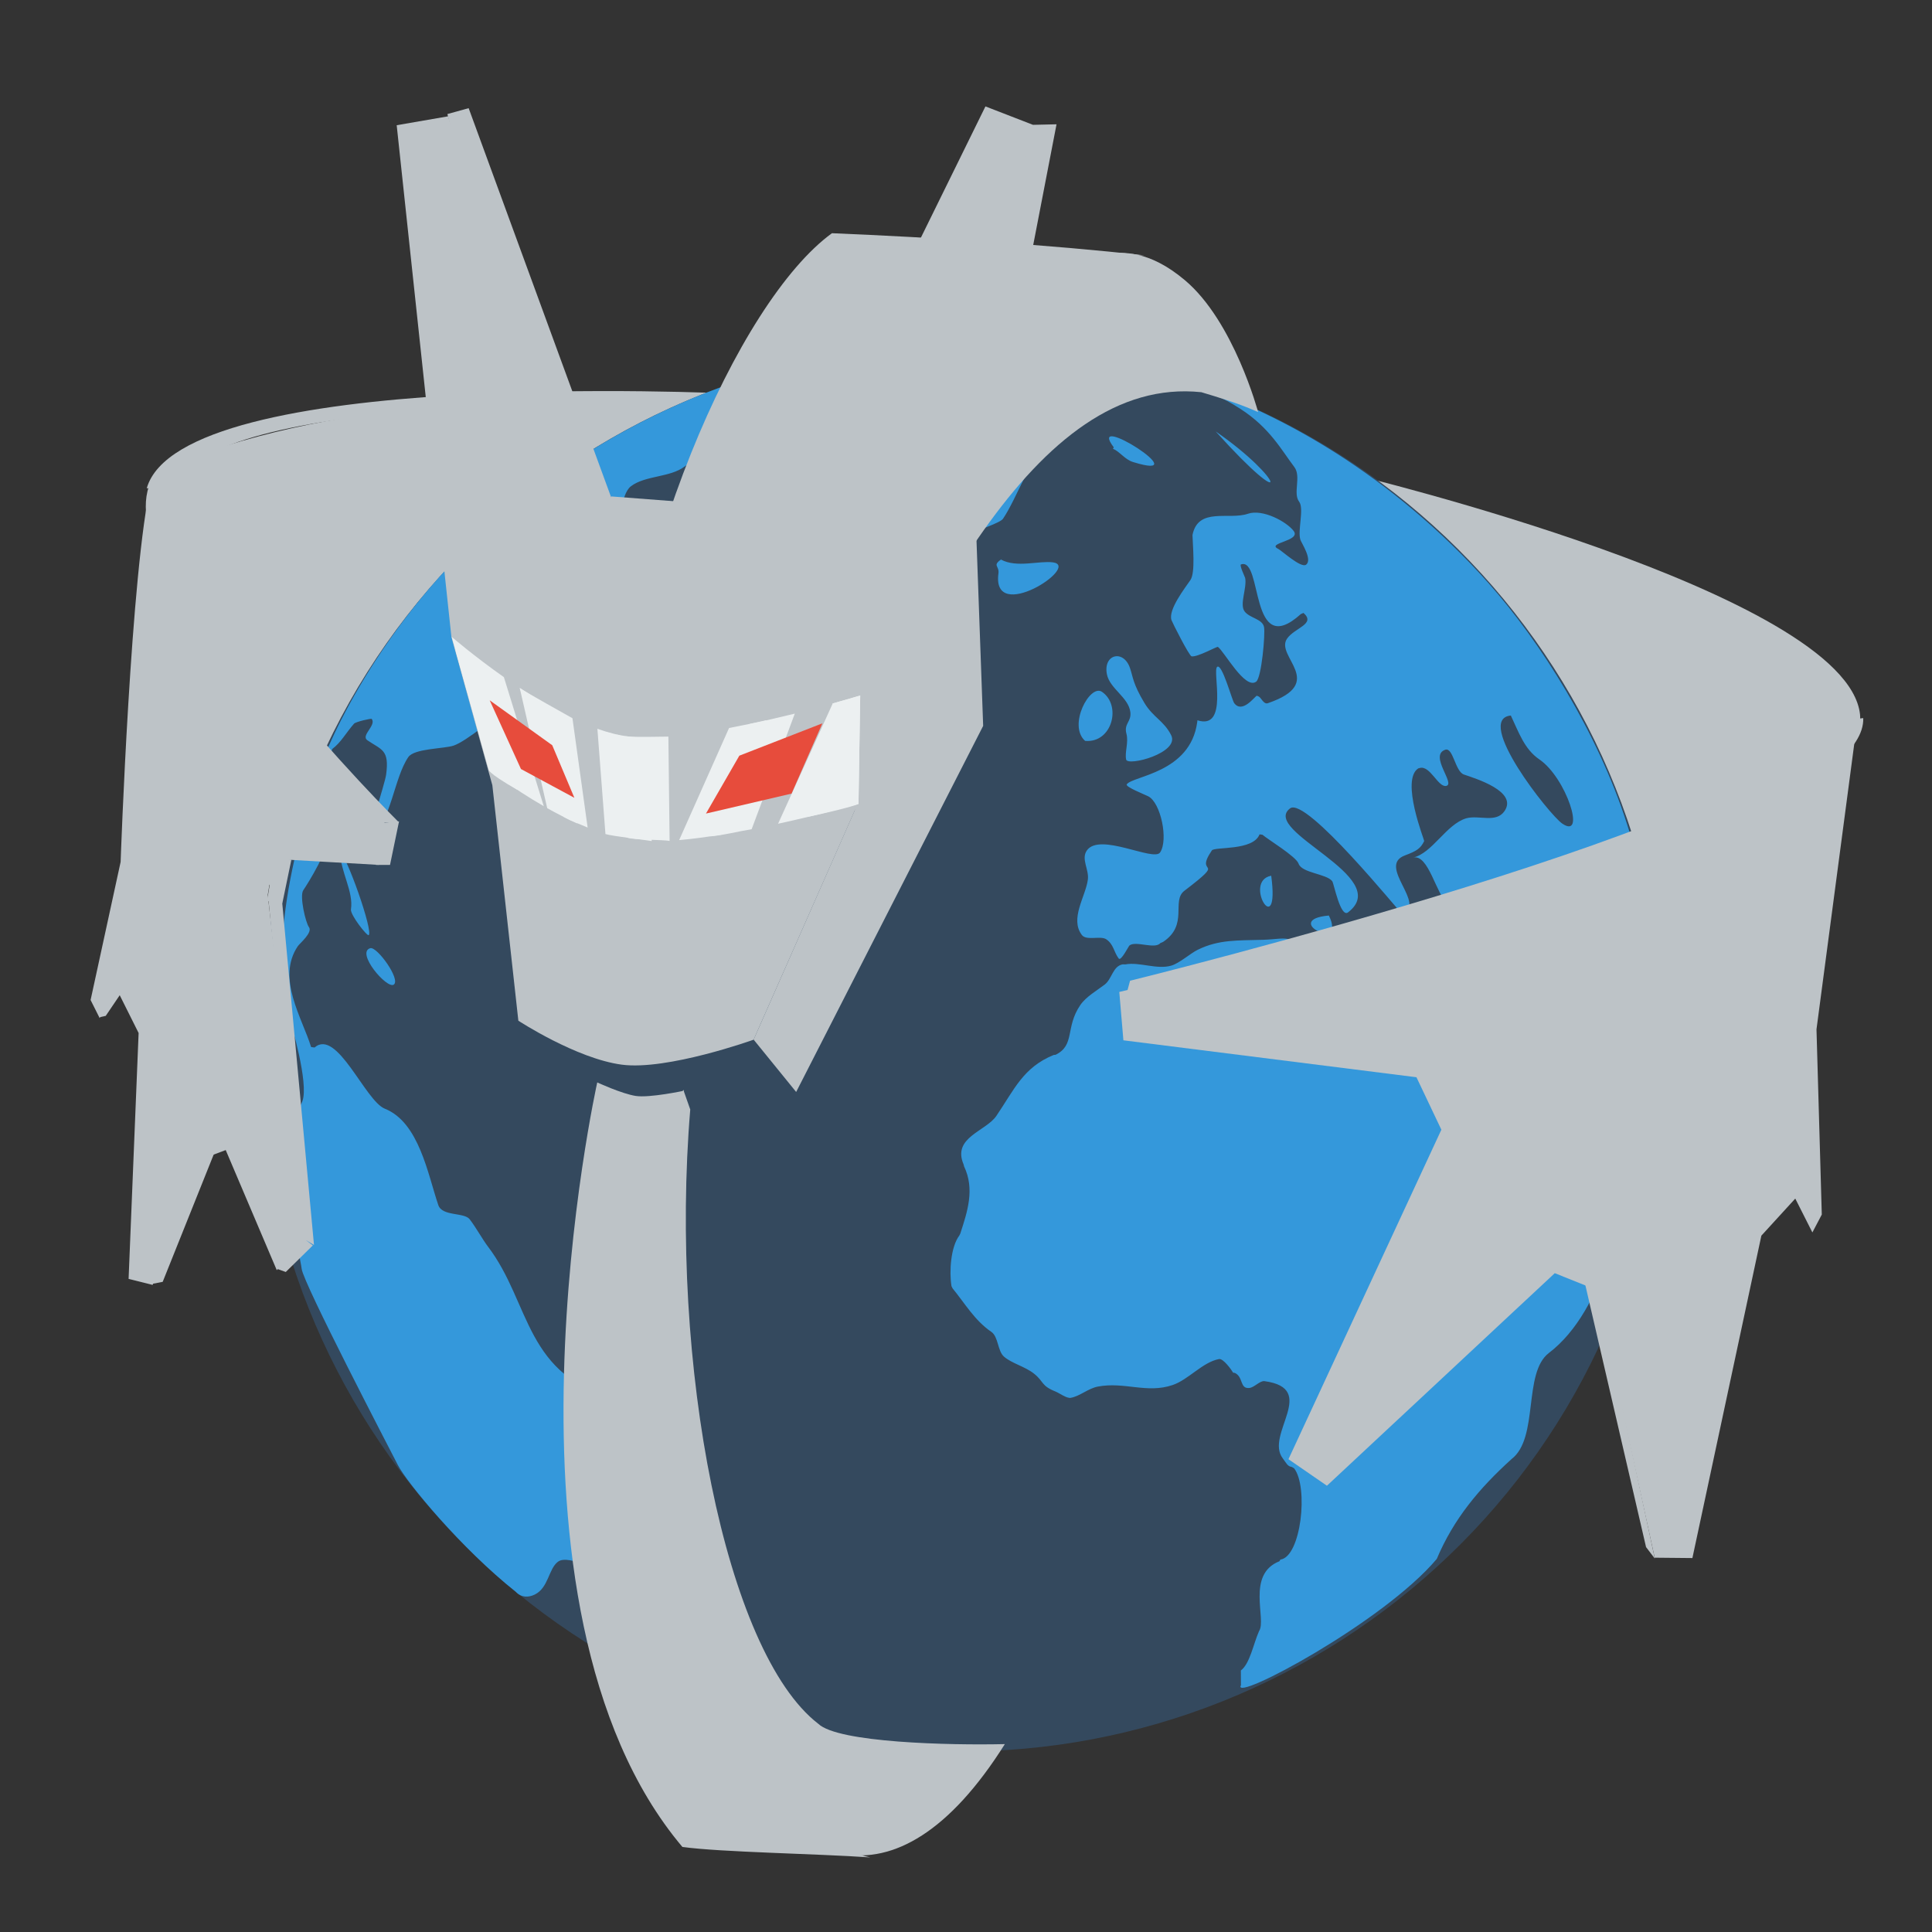 <?xml version="1.0" encoding="UTF-8" standalone="no"?>
<!-- Created with Inkscape (http://www.inkscape.org/) -->

<svg
   xmlns:dc="http://purl.org/dc/elements/1.1/"
   xmlns:cc="http://creativecommons.org/ns#"
   xmlns:rdf="http://www.w3.org/1999/02/22-rdf-syntax-ns#"
   xmlns:svg="http://www.w3.org/2000/svg"
   xmlns="http://www.w3.org/2000/svg"
   xmlns:sodipodi="http://sodipodi.sourceforge.net/DTD/sodipodi-0.dtd"
   xmlns:inkscape="http://www.inkscape.org/namespaces/inkscape"
   width="48"
   height="48"
   id="svg2"
   version="1.1"
   inkscape:version="0.48.4 r9939"
   sodipodi:docname="Rekonq-0.3.svg"
   inkscape:output_extension="org.inkscape.output.svgz.inkscape"
   inkscape:export-filename="/home/lionelc/Bureau/rekonq.png"
   inkscape:export-xdpi="82.279053"
   inkscape:export-ydpi="82.279053"
   style="display:inline">
  <rect width="100%" height="100%" fill="#333333" stroke="none"/>
  <defs
     id="defs78" />
  <sodipodi:namedview
     id="base"
     pagecolor="#ffffff"
     bordercolor="#666666"
     borderopacity="1.0"
     inkscape:pageopacity="0.0"
     inkscape:pageshadow="2"
     inkscape:zoom="4.0000004"
     inkscape:cx="74.783321"
     inkscape:cy="-21.809223"
     inkscape:document-units="px"
     inkscape:current-layer="layer3"
     showgrid="false"
     inkscape:snap-bbox="false"
     inkscape:bbox-nodes="false"
     inkscape:bbox-paths="false"
     inkscape:window-width="808"
     inkscape:window-height="846"
     inkscape:window-x="1041"
     inkscape:window-y="98"
     inkscape:window-maximized="0"
     showguides="true"
     inkscape:guide-bbox="true"
     inkscape:object-paths="false"
     inkscape:snap-nodes="false"
     inkscape:object-nodes="true">
    <inkscape:grid
       type="xygrid"
       id="grid6541"
       empspacing="5"
       visible="true"
       enabled="true"
       snapvisiblegridlinesonly="true" />
  </sodipodi:namedview>
  <g
     inkscape:groupmode="layer"
     id="layer3"
     inkscape:label="BackItems"
     style="display:inline"
     transform="translate(-16.852,-2.281)">
    <g
       style="display:inline"
       id="g3149"
       transform="matrix(0.105,0,0,0.105,3.885,-12.658)">
      <g
         id="g7038"
         transform="translate(0,280)">
        <path
           sodipodi:nodetypes="ccccc"
           id="path6974"
           d="m 274.057,107.621 10.343,-150.171 c -37.542,-1.168 -82.511,-0.794 -122.581,15.732 l -1.879,87.126 114.116,47.312 z"
           style="fill:#bdc3c7;fill-opacity:1;stroke:none"
           inkscape:connector-curvature="0" />
      </g>
      <path
         sodipodi:nodetypes="ccccc"
         id="path3882"
         d="m 166.282,255.59 c 12.172,-20.888 119.223,-17.77 119.223,-17.77 l 10.418,-2.429 c 0,0 -129.509,-6.278 -137.713,22.434 4.574,-0.543 4.205,0.124 8.072,-2.234 z"
         style="fill:#bdc3c7;fill-opacity:1;stroke:none"
         inkscape:connector-curvature="0" />
    </g>
    <g
       style="display:inline"
       id="g3135"
       transform="matrix(0.105,0,0,0.105,3.885,-12.658)">
      <path
         sodipodi:nodetypes="ccccc"
         id="path4010"
         d="M 558.659,309.451 548.155,390.796 471.358,412.743 426.474,247.542 c 44.068,21.32 100.052,23.88 132.185,61.91 z"
         style="fill:#bdc3c7;fill-opacity:1;stroke:none"
         inkscape:connector-curvature="0" />
      <path
         sodipodi:nodetypes="czcczcc"
         id="path3880"
         d="m 390.269,373.743 c 0,0 159.345,-33.718 161.673,-60.735 2.328,-27.017 -105.843,-54.073 -105.843,-54.073 l -2.677,-4.443 c 0,0 117.056,28.039 120.186,56.833 3.092,28.445 -174.281,65.898 -174.281,65.898 l 0.942,-3.48 z"
         style="fill:#bdc3c7;fill-opacity:1;stroke:none"
         inkscape:connector-curvature="0" />
    </g>
  </g>
  <g
     inkscape:groupmode="layer"
     id="layer5"
     inkscape:label="Globe"
     style="display:inline"
     transform="translate(-16.852,-2.281)">
    <path
       d="M 57.632,32.839 C 60.129,23.518 54.597,13.936 45.276,11.438 35.954,8.94 26.372,14.472 23.875,23.794 c -2.497,9.321 3.035,18.903 12.356,21.401 9.322,2.498 18.903,-3.034 21.402,-12.356 z"
       id="path258"
       style="fill:#34495e;display:inline"
       inkscape:connector-curvature="0" />
    <path
       id="path3516"
       style="fill:#3498db;fill-opacity:1;stroke:none"
       d="m 49.867,25.027 c -1.198,0.107 0.452,0.914 0,0 z M 48.435,24.038 c -0.721,0.136 0.221,1.659 0,0 z m -1.379,-11.038 c 1.913,2.126 1.709,1.182 0,0 z m -2.554,0.429 c 0.172,0.072 0.295,0.268 0.5,0.331 1.657,0.512 -1.196,-1.306 -0.478,-0.364 m -2.802,2.788 c 0.393,0.212 0.946,0.022 1.291,0.069 0.705,0.095 -1.528,1.553 -1.355,0.274 0.027,-0.201 -0.176,-0.188 0.103,-0.373 m -2.502,-3.082 c 0.592,0.725 -0.849,1.455 -1.241,2.031 -0.218,0.32 -0.269,0.77 -0.48,1.079 -0.157,0.231 0.263,0.654 0.233,0.876 -0.009,0.067 1.258,-0.649 1.521,-0.85 0.418,-0.319 2.348,-0.847 2.478,-1.037 0.356,-0.523 0.683,-1.559 1.175,-1.935 0.43,-0.328 -0.601,-0.455 -0.738,-0.522 -0.542,-0.266 -2.08,-0.401 -2.662,-0.201 -0.093,0.032 -0.308,0.482 -0.375,0.565 m -1.225,-1.344 c 0.101,0.272 0.03,0.879 0.264,1.038 0.114,0.078 1.572,-0.324 1.823,-0.352 0.099,-0.011 0.93,0.022 0.879,-0.128 -0.085,-0.25 -0.939,-0.111 -1.128,-0.24 -0.199,-0.136 -0.836,-0.664 -1.074,-0.638 -0.341,0.038 -0.482,0.26 -0.764,0.319 z m -1.74,0.521 c 2.671,-0.805 1.048,-1.233 -0.091,-0.364 -0.294,0.224 -0.337,0.834 0.104,0.401 m -0.79,3.113 c -0.252,-0.84 0.838,-0.912 1.196,-1.439 0.266,-0.391 -0.08,-0.537 0.082,-0.868 0.085,-0.174 0.987,-0.778 1.134,-0.586 0.465,0.61 -0.257,1.049 -0.716,1.399 -0.204,0.155 0.125,0.726 -0.104,0.901 -0.411,0.314 -0.362,-0.346 -0.615,-0.259 -0.096,0.033 -0.114,0.385 -0.186,0.467 -0.208,0.236 -0.41,0.018 -0.524,0.105 -0.136,0.104 -0.074,0.257 -0.266,0.281 z m -1.234,3.017 c -1.389,0.106 -0.703,1.978 0.018,1.427 0.005,-0.004 -0.091,-0.235 -0.084,-0.293 0.016,-0.121 0.223,-0.239 0.162,-0.418 -0.013,-0.039 -0.438,-0.1 -0.268,-0.23 0.203,-0.155 0.456,-0.359 0.171,-0.487 z m -8.138,7.415 c -0.379,0.1 0.415,1.032 0.581,0.905 0.171,-0.131 -0.408,-0.935 -0.581,-0.905 z m -0.752,-2.371 c 0.007,0.469 0.336,0.971 0.267,1.408 -0.021,0.133 0.401,0.671 0.441,0.64 0.119,-0.091 -0.557,-2.002 -0.708,-2.048 z M 39.176,10.974 c -0.883,0.184 -4.706,0.797 -3.444,1.657 0.324,0.221 1.477,-0.847 1.648,-0.622 0.264,0.347 0.163,0.254 -0.198,0.554 l -0.081,0.077 c -1.941,0.489 0.131,0.639 -0.594,0.887 -0.744,0.255 -2.238,0.033 -2.648,0.346 -0.359,0.273 -0.976,0.218 -1.332,0.489 -0.263,0.201 -0.273,0.98 -0.313,1.277 -0.037,0.277 -0.804,0.613 -0.527,0.65 0.317,0.043 2.943,-1.9 3.123,-1.777 0.811,0.553 -0.34,0.918 -0.527,1.301 -0.105,0.215 0.908,0.031 0.871,-0.199 l 0.089,-0.005 c -0.058,0.179 -0.671,0.989 -0.573,1.506 0.049,0.26 0.315,0.627 0.104,0.788 -0.139,0.106 -0.29,0.264 -0.429,0.312 -0.225,0.077 -0.566,0.208 -0.769,0.23 -0.322,0.036 -0.491,-0.278 -0.624,-0.454 -0.157,-0.206 -1.502,0.059 -1.526,0.234 -0.024,0.178 0.674,-0.192 1.03,0.051 0.16,0.109 -0.301,0.589 -0.315,0.643 l -0.016,0.121 c -0.023,0.523 0.291,0.132 0.443,0.236 0.537,0.366 -1.315,0.551 -1.381,0.464 -0.163,-0.214 0.394,-0.552 0.343,-0.587 -0.446,-0.304 -1.071,0.429 -1.294,0.599 -0.215,0.164 -0.545,-0.065 -0.751,0.092 -0.312,0.238 -1.041,0.85 -1.36,0.96 -0.242,0.083 -0.98,0.069 -1.129,0.287 -0.362,0.532 -0.417,1.588 -0.936,1.985 -0.122,0.093 0.351,-1.3 0.385,-1.549 0.084,-0.623 -0.109,-0.612 -0.465,-0.854 -0.174,-0.119 0.23,-0.37 0.107,-0.531 -0.014,-0.018 -0.398,0.072 -0.438,0.117 -0.205,0.233 -0.323,0.466 -0.542,0.63 l -0.029,0.084 c -0.179,0.203 -0.879,1.62 -0.759,1.973 0.009,0.027 0.54,-0.154 0.647,0.158 0.083,0.243 -0.451,1.106 -0.579,1.294 -0.098,0.144 0.059,0.809 0.14,0.916 0.101,0.133 -0.228,0.404 -0.275,0.473 -0.541,0.795 0.116,1.803 0.329,2.507 l 0.086,0.012 c 0.558,-0.488 1.256,1.325 1.746,1.52 0.852,0.34 1.068,1.632 1.329,2.396 0.097,0.283 0.643,0.174 0.779,0.351 0.167,0.219 0.315,0.495 0.453,0.677 1.081,1.419 0.892,3.231 3.264,3.818 l 0.062,0.061 c 0.232,0.075 0.453,0.554 0.71,0.729 1.365,0.93 -0.057,1.261 -0.571,2.016 -0.256,0.377 -0.134,0.918 -0.384,1.285 -0.211,0.309 -1.054,-0.297 -1.343,-0.076 -0.234,0.178 -0.231,0.646 -0.575,0.814 -0.154,0.075 -0.333,0.079 -0.47,-0.068 C 28.316,40.758 26.96,39.114 26.737,38.68 c -0.223,-0.435 -2.35,-4.518 -2.39,-4.875 -0.04,-0.357 -0.667,-2.87 -0.501,-3.445 0.166,-0.576 0.353,-0.269 0.519,-0.721 0.167,-0.452 -0.296,-1.975 -0.296,-1.975 -0.717,-2.243 0.605,-5.769 0.666,-6.095 0.062,-0.326 1.288,-3.541 4.334,-6.255 2.338,-2.083 5.84,-4.053 10.119,-4.377 l -0.013,0.039 z m 4.635,9.714 c 0.674,0.06 0.912,-0.883 0.419,-1.219 -0.298,-0.203 -0.854,0.833 -0.419,1.219 z m 1.019,0.463 c 0.039,0.177 1.339,-0.165 1.119,-0.605 -0.179,-0.357 -0.447,-0.439 -0.665,-0.802 -0.291,-0.486 -0.28,-0.64 -0.358,-0.866 -0.16,-0.469 -0.668,-0.345 -0.574,0.151 0.069,0.364 0.542,0.575 0.584,0.95 0.026,0.238 -0.166,0.279 -0.098,0.532 0.058,0.215 -0.047,0.464 -0.007,0.641 l 0,0 z m -1.501,-10.117 c 0.777,0.24 1.14,0.275 1.896,0.495 0.564,0.164 0.595,0.191 1.163,0.368 0.676,0.21 0.796,0.231 1.281,0.542 0.729,0.468 1.025,1.03 1.339,1.443 0.18,0.236 -0.039,0.653 0.12,0.862 0.131,0.172 -0.044,0.725 0.033,0.95 0.027,0.08 0.303,0.492 0.141,0.616 -0.126,0.096 -0.606,-0.35 -0.693,-0.392 -0.309,-0.151 0.577,-0.192 0.383,-0.446 -0.177,-0.232 -0.771,-0.552 -1.136,-0.427 -0.472,0.162 -1.238,-0.173 -1.377,0.529 0.006,0.265 0.076,0.932 -0.052,1.119 -0.133,0.195 -0.557,0.738 -0.47,0.994 0.021,0.062 0.441,0.893 0.5,0.901 0.154,0.021 0.631,-0.251 0.653,-0.235 0.154,0.105 0.675,1.074 0.952,0.863 0.134,-0.102 0.227,-1.185 0.195,-1.354 -0.039,-0.207 -0.354,-0.22 -0.482,-0.389 -0.135,-0.177 0.061,-0.578 0.013,-0.832 -0.005,-0.024 -0.15,-0.322 -0.104,-0.337 0.549,-0.188 0.199,2.395 1.487,1.233 l 0.066,-0.028 c 0.316,0.278 -0.224,0.368 -0.41,0.641 -0.302,0.443 1.011,1.093 -0.477,1.602 -0.103,0.035 -0.166,-0.141 -0.226,-0.167 l -0.047,-0.019 c -0.056,0.024 -0.359,0.449 -0.56,0.186 -0.059,-0.078 -0.302,-0.997 -0.425,-0.903 -0.127,0.097 0.292,1.579 -0.49,1.327 l -0.006,0.049 c -0.171,1.263 -1.606,1.331 -1.75,1.543 -0.041,0.061 0.435,0.248 0.532,0.296 0.313,0.154 0.507,1.086 0.296,1.396 -0.16,0.235 -1.506,-0.509 -1.821,-0.047 -0.146,0.214 0.061,0.47 0.026,0.725 -0.056,0.415 -0.454,0.971 -0.148,1.373 0.113,0.149 0.464,0.01 0.607,0.107 0.184,0.125 0.186,0.316 0.308,0.477 0.057,0.075 0.246,-0.309 0.268,-0.325 0.16,-0.122 0.631,0.103 0.766,-0.058 l 0.066,-0.028 c 0.644,-0.427 0.2,-1.018 0.532,-1.272 1.109,-0.846 0.22,-0.324 0.682,-1.002 0.067,-0.099 1.027,0.016 1.185,-0.4 l 0.073,0.01 c 0.128,0.113 0.836,0.54 0.897,0.718 0.08,0.235 0.694,0.25 0.836,0.436 0.041,0.053 0.204,0.918 0.393,0.774 1.154,-0.88 -2.185,-2.016 -1.441,-2.583 0.4,-0.305 2.753,2.623 2.779,2.614 0.641,-0.219 -0.63,-1.184 0.074,-1.445 0.298,-0.112 0.389,-0.172 0.48,-0.358 0.008,-0.017 -0.593,-1.515 -0.148,-1.805 l 0.032,-0.008 c 0.261,-0.08 0.458,0.482 0.661,0.444 0.243,-0.046 -0.433,-0.758 -0.022,-0.899 0.197,-0.067 0.244,0.54 0.464,0.616 0.293,0.101 1.341,0.418 1.009,0.907 -0.21,0.308 -0.635,0.092 -0.953,0.181 -0.498,0.15 -0.843,0.869 -1.32,0.976 0.388,-0.1 0.578,0.938 0.859,1.137 l 0.308,-0.036 c 0.148,-0.086 0.771,-0.628 0.996,-0.475 0.137,0.094 0.479,1.275 0.396,1.671 -0.06,0.285 -0.104,0.421 -0.406,0.539 0.028,0.288 0.455,0.315 0.717,0.493 0.201,0.137 1.087,1.889 1.176,2.149 0.133,0.389 0.452,0.711 0.594,1.125 0.024,0.07 -0.027,0.528 0.148,0.468 0.73,-0.25 0.486,-1.898 0.929,-2.462 l 0.019,-0.047 c -0.033,-0.715 0.256,-1.936 -0.193,-2.526 -0.24,-0.316 -0.431,0.766 -0.446,0.723 -0.06,-0.175 -1.136,-1.084 -0.69,-1.424 0.211,-0.161 0.669,0.855 0.845,0.276 l 0.02,-0.072 0.515,-0.827 c 0,0 0.061,0.113 -0.479,-1.569 -0.723,-2.253 -2.143,-4.507 -3.429,-5.957 -1.197,-1.352 -2.56,-2.449 -3.758,-3.214 -2.093,-1.336 -4.269,-2.116 -6.756,-2.525 z m 4.35,33.121 c -0.209,0.43 3.541,-1.565 4.869,-3.143 0.421,-0.997 1.053,-1.751 1.857,-2.48 0.687,-0.524 0.279,-2.141 0.928,-2.636 1.403,-1.07 1.903,-3.604 2.091,-5.47 -0.159,0.183 -0.191,0.691 -0.37,0.827 -0.675,0.515 -2.263,-4.339 -2.99,-4.783 l -0.296,0.035 c -0.654,0.381 -1.311,-0.239 -1.857,-0.052 -0.512,0.175 -0.097,0.942 -0.389,1.042 -0.302,0.103 -2.363,-0.913 -2.336,-1.112 0.009,-0.068 0.03,-0.134 0.002,-0.199 l -0.016,-0.137 c -0.207,-0.589 -0.345,-0.435 -0.937,-0.417 -0.629,0.02 -1.095,-0.012 -1.624,0.247 -0.187,0.091 -0.452,0.334 -0.66,0.395 -0.357,0.104 -0.791,-0.097 -1.138,-0.031 l -0.07,-7.34e-4 c -0.246,0.046 -0.263,0.363 -0.446,0.503 -0.2,0.152 -0.464,0.302 -0.605,0.508 -0.381,0.559 -0.123,0.996 -0.615,1.236 l -0.044,0.003 c -0.762,0.311 -0.979,0.856 -1.426,1.514 -0.264,0.387 -1.104,0.534 -0.814,1.209 l 0.011,0.046 c 0.27,0.567 0.084,1.122 -0.093,1.667 l -0.024,0.05 c -0.215,0.284 -0.254,0.894 -0.196,1.258 l 0.028,0.056 c 0.308,0.377 0.55,0.799 0.962,1.08 0.177,0.121 0.154,0.474 0.313,0.614 0.195,0.172 0.524,0.245 0.751,0.427 0.246,0.197 0.169,0.297 0.529,0.441 0.103,0.041 0.278,0.177 0.383,0.157 0.228,-0.043 0.433,-0.234 0.67,-0.279 0.662,-0.126 1.22,0.18 1.86,-0.039 0.395,-0.135 0.741,-0.567 1.151,-0.645 0.105,-0.02 0.314,0.272 0.35,0.338 l 0.043,0.006 c 0.219,0.103 0.116,0.402 0.363,0.374 0.123,-0.014 0.262,-0.185 0.374,-0.169 1.352,0.183 0.004,1.327 0.453,1.917 0.092,0.121 0.118,0.201 0.226,0.215 l 0.057,0.034 c 0.362,0.471 0.172,2.199 -0.341,2.267 l -0.023,0.041 c -0.834,0.328 -0.313,1.451 -0.507,1.735 -0.142,0.322 -0.228,0.812 -0.452,0.979 l 0,0 0.002,0.373 0,4.1e-5 z M 54.388,20.058 c 0.196,0.411 0.334,0.835 0.71,1.091 0.669,0.456 1.168,2.003 0.568,1.594 -0.32,-0.218 -2.2,-2.594 -1.278,-2.685 z"
       sodipodi:nodetypes="cccccccsccssccssssssssccsssssccsccssssssssccssssccsccssccssccsssssssccsssssssccssssssssssssccsssssccssssccssssscsssscssccccccsssssccscsssssssscsssssssssccssccssccsssssssssccssccssssscsccssssccccsscssssccssscccsssccccscsccsssccsssccssccsccccccssssssssccssscccccccccsccssc"
       inkscape:connector-curvature="0" />
  </g>
  <g
     inkscape:groupmode="layer"
     id="layer6"
     inkscape:label="ForeItems"
     style="display:inline"
     transform="translate(-16.852,-2.281)">
    <g
       transform="matrix(0.105,0,0,0.105,-42.388,-12.658)"
       id="g6709">
      <path
         sodipodi:nodetypes="ccccccccccccccccc"
         id="path3838"
         d="m 1003.684,312.672 c -61.135,38.559 -174.652,64.314 -174.652,64.314 l 0.973,11.445 69.341,8.738 5.896,12.414 -36.179,77.966 9.101,6.275 53.912,-50.295 9.771,3.912 13.874,63.411 8.919,0.086 16.319,-76.284 8.023,-8.775 4.049,8.013 2.226,-4.232 -1.254,-43.825 9.681,-73.164 z"
         style="fill:#bdc3c7;fill-opacity:1;stroke:none"
         inkscape:connector-curvature="0" />
      <path
         sodipodi:nodetypes="ccccc"
         id="path3870"
         d="m 938.629,443.415 3.46,3.723 13.65,63.914 -2.067,-2.708 -15.044,-64.929 z"
         style="fill:#bdc3c7;fill-opacity:1;stroke:none"
         inkscape:connector-curvature="0" />
    </g>
    <path
       sodipodi:nodetypes="ccccc"
       id="path3126"
       d="m 44.928,26.647 c 0,0 16.683,-4.104 17.002,-6.387 l 1.214,-0.138 c 0.103,3.109 -18.315,6.891 -18.315,6.891 l 0.099,-0.366 z"
       style="fill:#bdc3c7;fill-opacity:1;stroke:none"
       inkscape:connector-curvature="0" />
    <path
       style="fill:#bdc3c7;fill-opacity:1;stroke:none;display:inline"
       d="m 21.868,30.843 -1.249,3.338 0.275,-0.053 1.331,-3.323 -0.357,0.037 z"
       id="path3886-3-4-6"
       sodipodi:nodetypes="ccccc"
       inkscape:connector-curvature="0" />
    <path
       style="fill:#bdc3c7;fill-opacity:1;stroke:none;display:inline"
       d="m 19.847,26.668 -0.522,0.886 0.154,-0.034 0.501,-0.74 -0.134,-0.112 z"
       id="path3886-3-4-6-9"
       sodipodi:nodetypes="ccccc"
       inkscape:connector-curvature="0" />
    <path
       style="fill:#bdc3c7;fill-opacity:1;stroke:none"
       d="m 26.412,22.725 -0.149,1.044 -2.61,-0.149 -0.149,0.895 0.97,8.576 -0.746,0.746 -1.268,-2.983 -0.597,0.224 -1.219,3.126 -0.597,-0.149 0.249,-6.109 -0.522,-1.044 -0.447,0.671 -0.224,-0.447 0.746,-3.431 c 0,0 0.254,-7.304 0.758,-9.409 0.535,3.292 3.186,6.052 5.804,8.44 z"
       id="path3878"
       sodipodi:nodetypes="ccccccccccccccccc"
       inkscape:connector-curvature="0" />
    <path
       style="fill:#bdc3c7;fill-opacity:1;stroke:none"
       d="m 26.356,22.725 -0.168,1.044 0.354,0 0.224,-1.081 -0.41,0.037 z"
       id="path3886"
       inkscape:connector-curvature="0" />
    <path
       sodipodi:nodetypes="ccccc"
       style="fill:#bdc3c7;fill-opacity:1;stroke:none;display:inline"
       d="m 23.667,23.57 -0.181,1.097 0.381,0.053 0.224,-1.081 -0.423,-0.068 z"
       id="path3886-3"
       inkscape:connector-curvature="0" />
    <path
       style="fill:#bdc3c7;stroke:none"
       d="m 23.519,24.615 0.343,0.079 0.791,8.517 -0.316,-0.185 -0.817,-8.411 z"
       id="path3910"
       sodipodi:nodetypes="ccccc"
       inkscape:connector-curvature="0" />
    <path
       style="fill:#bdc3c7;fill-opacity:1;stroke:none;display:inline"
       d="m 24.399,33.05 -0.669,0.754 0.222,0.079 0.672,-0.66 -0.226,-0.174 z"
       id="path3886-3-4"
       sodipodi:nodetypes="ccccc"
       inkscape:connector-curvature="0" />
    <path
       sodipodi:nodetypes="cccccc"
       id="path3143"
       d="m 26.298,22.718 0.464,-0.007 c 0,0 -6.449,-6.381 -5.355,-8.54 l -0.857,0.196 c -0.85,2.52 5.695,8.35 5.748,8.35 l 0,-8e-6 z"
       style="fill:#bdc3c7;fill-opacity:1;stroke:none"
       inkscape:connector-curvature="0" />
    <g
       style="display:inline"
       id="g3691"
       transform="matrix(0.105,0,0,0.105,17.164,29.68)">
      <path
         sodipodi:nodetypes="cccccsc"
         id="path3689"
         d="m 258.973,-200.994 c -20.235,1.212 -54.036,78.848 -73.716,127.722 l 2.869,17.125 c 26.322,-58.087 53.721,-116.12 93.155,-111.994 9.162,2.722 11.385,3.833 13.439,4.703 0,0 -5.714,-21.457 -17.349,-31.225 -8.596,-7.217 -14.674,-6.553 -18.397,-6.33 z"
         style="fill:#bdc3c7;fill-opacity:1;stroke:none;display:inline"
         inkscape:connector-curvature="0" />
      <path
         sodipodi:nodetypes="ccccc"
         id="path3691"
         d="m 184.517,-67.342 -42.921,-1.45 c 2.913,-59.72 30.096,-120.782 52.284,-136.97 24.054,1.018 51.442,2.702 73.967,5.248 -33.698,-1.525 -72.28,110.227 -83.33,133.172 z"
         style="fill:#bdc3c7;fill-opacity:1;stroke:none;display:inline"
         inkscape:connector-curvature="0" />
    </g>
  </g>
  <g
     inkscape:groupmode="layer"
     id="layer10"
     inkscape:label="HeadAndTail"
     style="display:inline"
     transform="translate(-16.852,-2.281)">
    <g
       style="display:inline"
       id="g3673"
       transform="matrix(0.105,0,0,0.105,33.991,29.47)">
      <path
         sodipodi:nodetypes="ccccccccc"
         id="path2867"
         d="m 15.09,-12.956 23.94,-54.278 1.186,-26.462 41.083,-135.712 5.465,-0.124 -18.949,98.1 1.59,44.246 -44.249,86.623 -10.066,-12.393 z"
         style="fill:#bdc3c7;fill-opacity:1;stroke:none;display:inline"
         inkscape:connector-curvature="0" />
      <path
         sodipodi:nodetypes="ccccc"
         id="path3876"
         d="m -30.421,-121.076 11.854,-20.048 -33.77,-92.227 -5.027,1.394 26.943,110.881 z"
         inkscape:connector-curvature="0"
         style="fill:#bdc3c7;fill-opacity:1;stroke:none;display:inline" />
      <path
         style="fill:#bdc3c7;fill-opacity:1;stroke:none;display:inline"
         d="m -31.128,-121.783 56.748,1.538 2.732,-17.64 -46.919,-3.593 -12.562,19.694 z"
         id="path3059"
         sodipodi:nodetypes="ccccc"
         inkscape:connector-curvature="0" />
      <path
         sodipodi:nodetypes="czccccccccccc"
         id="path2865"
         d="m 15.089,-12.935 c 0,0 -20.467,7.349 -31.225,5.905 C -26.894,-8.474 -40.578,-17.43 -40.578,-17.43 l -6.155,-55.726 -9.681,-35.036 -12.951,-121.123 12.161,-2.106 31.165,100.859 43.261,3.997 52.72,-107.201 11.657,4.517 -41.588,135.398 -0.471,25.523"
         style="fill:#bdc3c7;fill-opacity:1;stroke:none;display:inline"
         inkscape:connector-curvature="0" />
      <g
         id="g7439">
        <path
           sodipodi:nodetypes="ccccccccccccccccccccccccsc"
           id="path7410"
           transform="translate(-160,-240)"
           d="m 103.656,131.75 8.75,31.344 c 0,0 5.494,4.397 13.031,8.719 L 116,141.281 C 108.807,136.22 103.656,131.75 103.656,131.75 z m 16.094,12.094 6.5,28.438 c 2.243,1.259 4.633,2.484 7.125,3.594 l -6.812,-27.844 c -2.357,-1.347 -4.633,-2.748 -6.812,-4.188 z m 80.562,1.781 c 0,0 -2.522,0.766 -6.5,1.875 l -12.938,28.469 c 10.536,-2.296 19.031,-4.688 19.031,-4.688 L 200.312,145.625 z m -22.188,5.844 c -2.875,0.652 -5.849,1.281 -8.844,1.844 l -11.812,26.531 c 3.19,-0.285 6.587,-0.745 10.062,-1.312 l 10.594,-27.062 z m -40,2.031 1.906,24.906 c 1.663,0.517 9.299,1.361 10.946,1.659 l -0.821,-24.503 c -1.617,0.01 -3.119,-0.065 -4.5,-0.219 -2.386,-0.265 -4.932,-0.921 -7.531,-1.844 z"
           style="fill:#ecf0f1;fill-opacity:1;stroke:none;display:inline"
           inkscape:connector-curvature="0" />
        <path
           style="fill:#ecf0f1;fill-opacity:1;stroke:none;display:inline"
           d="m -56.344,-108.25 8.75,31.344 c 0,0 -0.77,0.534 6.768,4.855 l -14.702,-33.317 -0.816,-2.882 z m 16.094,12.094 10.369,30.492 c 2.243,1.259 3.205,1.428 5.698,2.538 l -3.596,-25.874 c -2.357,-1.347 -10.292,-5.716 -12.471,-7.156 z m 80.562,1.781 c 0,0 -2.522,0.766 -6.5,1.875 l -5.833,26.831 c 10.536,-2.296 11.927,-3.05 11.927,-3.05 L 40.312,-94.375 z m -15.477,4.285 c -2.875,0.652 -7.745,1.904 -10.74,2.466 l -9.178,26.572 c 3.19,-0.285 6.229,-1.119 9.704,-1.686 l 10.214,-27.352 z m -42.084,4.942 2.6,24.444 c 1.663,0.517 8.21,0.434 9.858,0.732 l -0.288,-24.681 c -1.617,0.01 -7.884,0.15 -9.265,-0.003 -2.386,-0.265 -0.306,0.432 -2.905,-0.491 l 0,-1.7e-4 z"
           id="path7435"
           sodipodi:nodetypes="ccccccccccccccccccccccccscc"
           inkscape:connector-curvature="0" />
      </g>
      <g
         id="g7545">
        <g
           transform="translate(-320,0)"
           id="g7547">
          <path
             style="fill:#e74c3c;fill-opacity:1;stroke:none;display:inline"
             d="m 323.813,-66.439 20.254,-4.724 7.296,-16.63 -19.652,7.657 -7.898,13.697 z"
             id="path7549"
             sodipodi:nodetypes="ccccc"
             inkscape:connector-curvature="0" />
        </g>
        <g
           transform="translate(-40,0)"
           id="g7555">
          <path
             style="fill:#e74c3c;fill-opacity:1;stroke:none;display:inline"
             d="M 12.679,-70.167 7.442,-82.605 -7.358,-93.24 0.039,-76.98 12.679,-70.167 z"
             id="path7557"
             sodipodi:nodetypes="ccccc"
             inkscape:connector-curvature="0" />
        </g>
      </g>
    </g>
    <g
       transform="matrix(0.105,0,0,0.105,3.885,-37.898)"
       style="display:inline"
       id="g3273">
      <path
         sodipodi:nodetypes="ccccc"
         id="path2818"
         d="m 285.167,640.486 c -31.865,107.742 23.818,237.857 76.091,154.855 -13.12,0.305 -39.463,-0.325 -44.141,-4.804 -22.039,-16.977 -35.285,-85.293 -30.298,-145.357 l -1.652,-4.694 z"
         style="fill:#bdc3c7;fill-opacity:1;stroke:none"
         inkscape:connector-curvature="0" />
      <path
         sodipodi:nodetypes="czzccc"
         id="path3693"
         d="m 285.342,640.741 c 0,0 -8.164,1.747 -11.441,1.232 -3.277,-0.515 -9.088,-3.192 -9.088,-3.192 0,0 -27.719,124.175 20.149,180.896 9.344,1.263 31.27,1.569 44.455,2.475 -46.529,-10.527 -55.05,-94.796 -44.076,-181.412 z"
         style="fill:#bdc3c7;fill-opacity:1;stroke:none"
         inkscape:connector-curvature="0" />
    </g>
  </g>
</svg>
